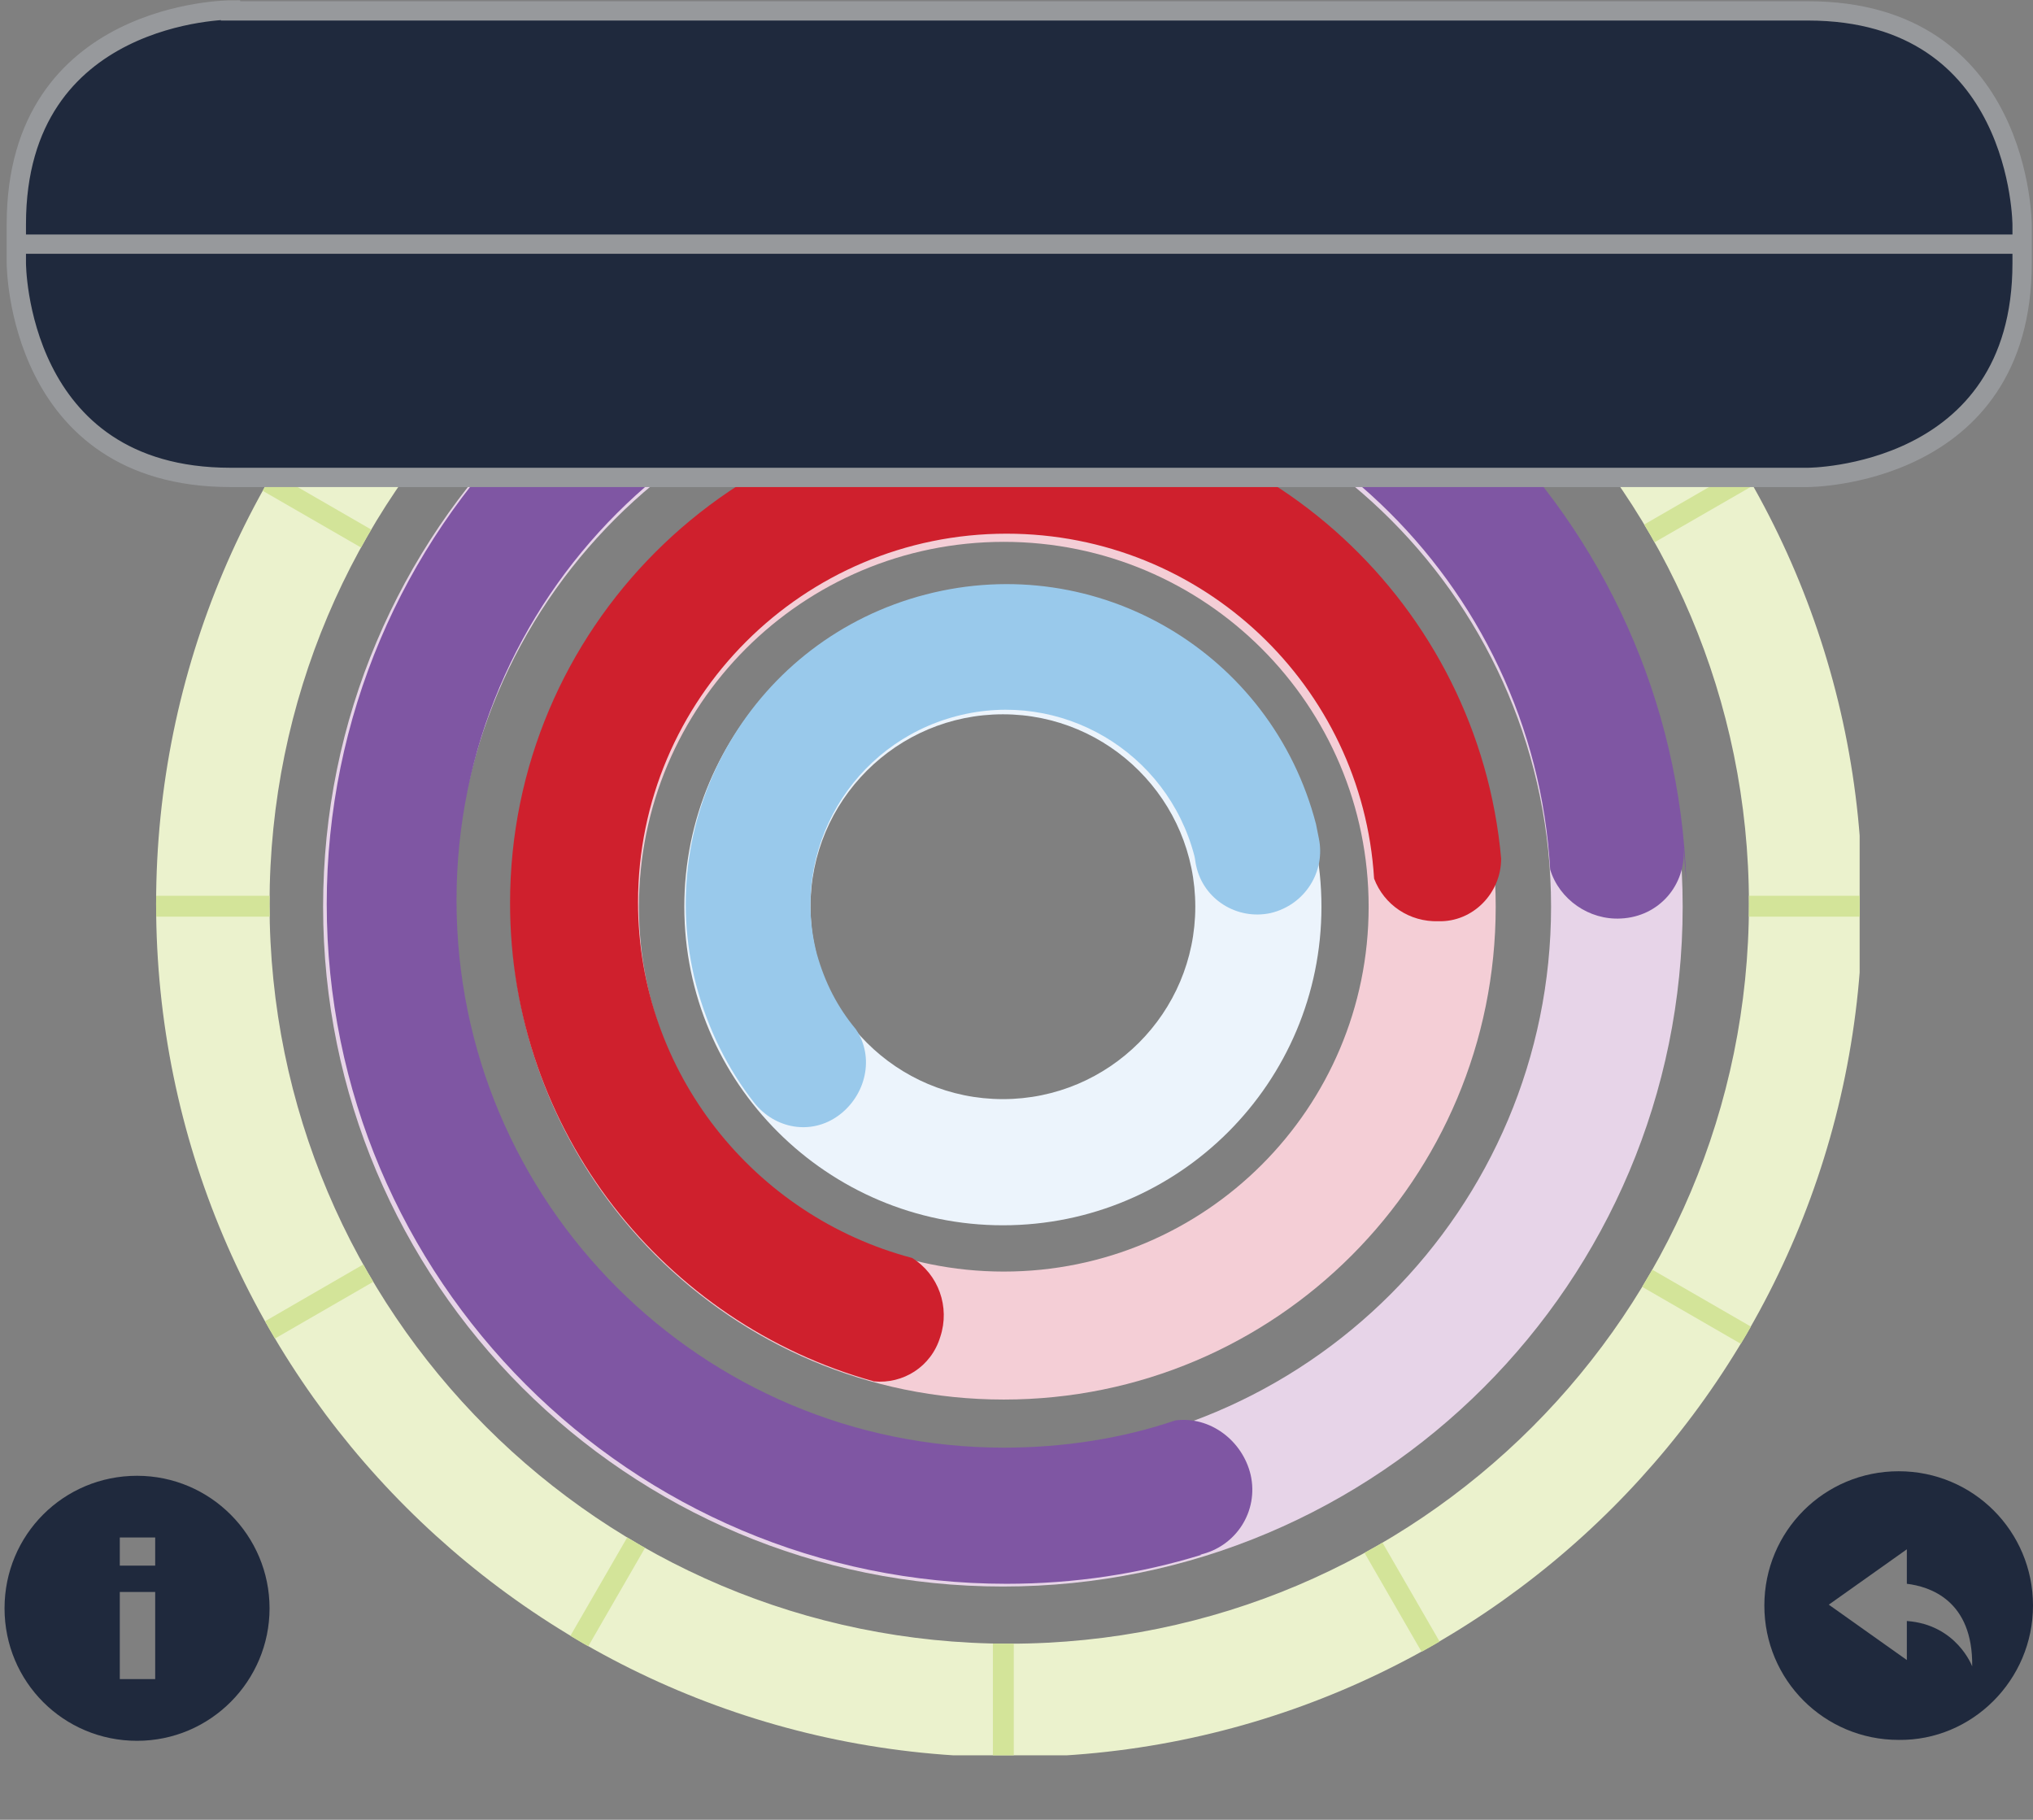 <?xml version="1.0" encoding="utf-8"?>
<!-- Generator: Adobe Illustrator 19.0.0, SVG Export Plug-In . SVG Version: 6.00 Build 0)  -->
<svg version="1.1" id="Layer_1" xmlns="http://www.w3.org/2000/svg" xmlns:xlink="http://www.w3.org/1999/xlink" x="0px" y="0px"
	 viewBox="0 0 224 200.5" style="enable-background:new 0 0 224 200.5;" xml:space="preserve">
<rect x="0" y="0" width="224" height="200.5" fill="#808080" stroke="none"/>
<style type="text/css">
	.st0{clip-path:url(#XMLID_67_);fill:#ECF4FC;}
	.st1{clip-path:url(#XMLID_67_);fill:#EBF2CD;}
	.st2{clip-path:url(#XMLID_68_);fill:#E7D4E8;}
	.st3{clip-path:url(#XMLID_68_);fill:#F4CED6;}
	.st4{clip-path:url(#SVGID_2_);fill:#D3E499;}
	.st5{clip-path:url(#XMLID_69_);fill:#7F56A3;}
	.st6{clip-path:url(#XMLID_69_);fill:#CF202D;}
	.st7{clip-path:url(#XMLID_69_);fill:#99C9EB;}
	.st8{clip-path:url(#XMLID_69_);fill:#1F293D;}
	.st9{clip-path:url(#XMLID_69_);fill:none;stroke:#97999C;stroke-width:2.126;}
	.st10{clip-path:url(#XMLID_69_);fill:none;stroke:#97999C;stroke-width:2.126;stroke-miterlimit:10;}
</style>
<g id="XMLID_14_">
	<g>
		<defs>
			<rect id="XMLID_35_" x="17.2" y="5.6" width="187.7" height="187.8"/>
		</defs>
		<clipPath id="XMLID_67_">
			<use xlink:href="#XMLID_35_"  style="overflow:visible;"/>
		</clipPath>
		<path class="st0" d="M145.6,99.9c0-19.4-15.7-35.1-35.1-35.1c-19.4,0-35.1,15.7-35.1,35.1S91.2,135,110.5,135
			C129.9,135,145.6,119.3,145.6,99.9 M131.7,99.9c0,11.7-9.5,21.2-21.2,21.2s-21.2-9.5-21.2-21.2s9.5-21.2,21.2-21.2
			S131.7,88.2,131.7,99.9"/>
		<path class="st1" d="M205.2,99.6c0-51.9-42.1-94-94-94c-51.9,0-94,42.1-94,94s42.1,94,94,94C163.1,193.7,205.2,151.6,205.2,99.6
			 M192.7,99.6c0,45-36.5,81.5-81.5,81.5c-45,0-81.5-36.5-81.5-81.5s36.5-81.5,81.5-81.5C156.2,18.1,192.7,54.6,192.7,99.6"/>
	</g>
	<g>
		<defs>
			<rect id="XMLID_30_" width="224" height="200.5"/>
		</defs>
		<clipPath id="XMLID_68_">
			<use xlink:href="#XMLID_30_"  style="overflow:visible;"/>
		</clipPath>
		<path class="st2" d="M185.4,99.9c0-41.4-33.5-74.9-74.9-74.9c-41.4,0-74.9,33.5-74.9,74.9s33.5,74.9,74.9,74.9
			C151.9,174.8,185.4,141.3,185.4,99.9 M170.9,99.9c0,33.3-27,60.4-60.4,60.4c-33.4,0-60.4-27-60.4-60.4s27-60.4,60.4-60.4
			C143.9,39.6,170.9,66.6,170.9,99.9"/>
		<path class="st3" d="M164.8,99.9c0-30-24.3-54.3-54.3-54.3S56.3,70,56.3,99.9s24.3,54.3,54.3,54.3S164.8,129.9,164.8,99.9
			 M150.8,99.9c0,22.2-18,40.2-40.2,40.2s-40.2-18-40.2-40.2c0-22.2,18-40.2,40.2-40.2S150.8,77.7,150.8,99.9"/>
	</g>
	<g>
		<defs>
			<path id="SVGID_1_" d="M29.7,99.6c0-45,36.5-81.5,81.5-81.5s81.5,36.5,81.5,81.5s-36.5,81.5-81.5,81.5S29.7,144.6,29.7,99.6
				 M17.2,99.6c0,49.5,38.3,90.1,86.9,93.8h14.2c46.1-3.4,82.9-40.1,86.6-86.1V92C201,43.6,160.6,5.6,111.2,5.6
				C59.3,5.6,17.2,47.7,17.2,99.6"/>
		</defs>
		<clipPath id="SVGID_2_">
			<use xlink:href="#SVGID_1_"  style="overflow:visible;"/>
		</clipPath>
		<polygon id="XMLID_29_" class="st4" points="205.7,98.7 114.7,98.7 193.5,53.3 192.4,51.3 113.6,96.8 159.1,18 157.1,16.9 
			111.7,95.7 111.7,4.7 109.4,4.7 109.4,95.7 64,16.9 62,18 107.5,96.8 28.7,51.3 27.6,53.3 106.3,98.7 15.4,98.7 15.4,101 
			106.3,101 27.6,146.5 28.7,148.4 107.5,102.9 62,181.7 64,182.8 109.4,104.1 109.4,195 111.7,195 111.7,104.1 157.1,182.8 
			159.1,181.7 113.6,102.9 192.4,148.4 193.5,146.5 114.7,101 205.7,101 		"/>
	</g>
	<g>
		<defs>
			<rect id="XMLID_15_" width="224" height="200.5"/>
		</defs>
		<clipPath id="XMLID_69_">
			<use xlink:href="#XMLID_15_"  style="overflow:visible;"/>
		</clipPath>
		<path id="XMLID_26_" class="st5" d="M185.5,93.4c0,0,0.1,1.4,0.3,3.8c-1.3-40.2-34.3-72.5-74.8-72.5C69.6,24.7,36,58.3,36,99.6
			s33.5,74.9,74.9,74.9c7.5,0,14.7-1.1,21.5-3.2c-0.1,0-0.2,0-0.2,0c4-0.9,6.5-4.8,5.6-8.8c-0.9-3.8-4.5-6.5-8.3-6
			c-5.9,2-12.3,3-18.9,3c-33.3,0-60.3-27-60.3-60.3c0-33.3,27-60.3,60.3-60.3c32.1,0,58.4,25.2,60.2,56.9c1,3.3,4.3,5.6,7.8,5.4
			C182.8,101,185.8,97.5,185.5,93.4"/>
		<path id="XMLID_25_" class="st6" d="M165.4,94.6c-2.5-27.9-25.9-49.8-54.5-49.8c-30.2,0-54.7,24.5-54.7,54.7
			c0,25.2,17,46.3,40.1,52.7c3.2,0.3,6.3-1.6,7.3-4.9c1.1-3.3-0.2-6.9-3.1-8.7c-17.4-4.6-30.2-20.4-30.2-39.2
			c0-22.4,18.2-40.6,40.6-40.6c21.6,0,39.2,16.8,40.5,38c1.1,2.9,3.9,4.8,7.1,4.7C162.3,101.6,165.4,98.4,165.4,94.6"/>
		<path id="XMLID_24_" class="st7" d="M145.3,92.3c-0.1-0.5-0.2-1-0.3-1.5c-4.9-18.9-24.1-30.2-43-25.3c-18.9,4.9-30.2,24.1-25.3,43
			c1.3,4.9,3.5,9.3,6.4,13c2.3,2.9,6.3,3.6,9.3,1.4c3-2.2,4-6.4,1.9-9.5c-2-2.4-3.4-5.1-4.3-8.3c-3-11.5,3.9-23.2,15.4-26.2
			c11.5-3,23.2,3.9,26.2,15.4c0.1,0.4,0.1,0.7,0.2,1.1c0,0,0,0,0,0c0.8,3.7,4.5,6,8.2,5.2C143.8,99.7,146.1,96,145.3,92.3
			C145.3,92.3,145.3,92.3,145.3,92.3"/>
		<path id="XMLID_23_" class="st8" d="M25.4,1.1c0,0-23.6,0-23.6,23.6V29c0,0,0,23.6,23.6,23.6h173.8c0,0,23.6,0,23.6-23.6v-4.2
			c0,0,0-23.6-23.6-23.6H25.4z"/>
		<path id="XMLID_22_" class="st9" d="M25.4,1.1c0,0-23.6,0-23.6,23.6V29c0,0,0,23.6,23.6,23.6h173.8c0,0,23.6,0,23.6-23.6v-4.2
			c0,0,0-23.6-23.6-23.6H25.4z"/>
		<line id="XMLID_21_" class="st10" x1="2.1" y1="26.9" x2="222.5" y2="26.9"/>
		<path class="st8" d="M217.3,183.6c0,0-1.7-4.6-7.2-5l0,4.3l-8.6-6.1l8.6-6.1l0,3.8C212.6,174.8,217.4,176.3,217.3,183.6
			 M224,176.9c0-8.2-6.6-14.8-14.8-14.8c-8.2,0-14.8,6.6-14.8,14.8s6.6,14.8,14.8,14.8C217.3,191.8,224,185.1,224,176.9"/>
		<path class="st8" d="M17.1,185h-3.9v-9.6h3.9V185z M17.1,172.5h-3.9v-3.1h3.9V172.5z M29.7,177.2c0-8-6.5-14.6-14.6-14.6
			s-14.6,6.5-14.6,14.6s6.5,14.6,14.6,14.6S29.7,185.2,29.7,177.2"/>
	</g>
</g>
</svg>
